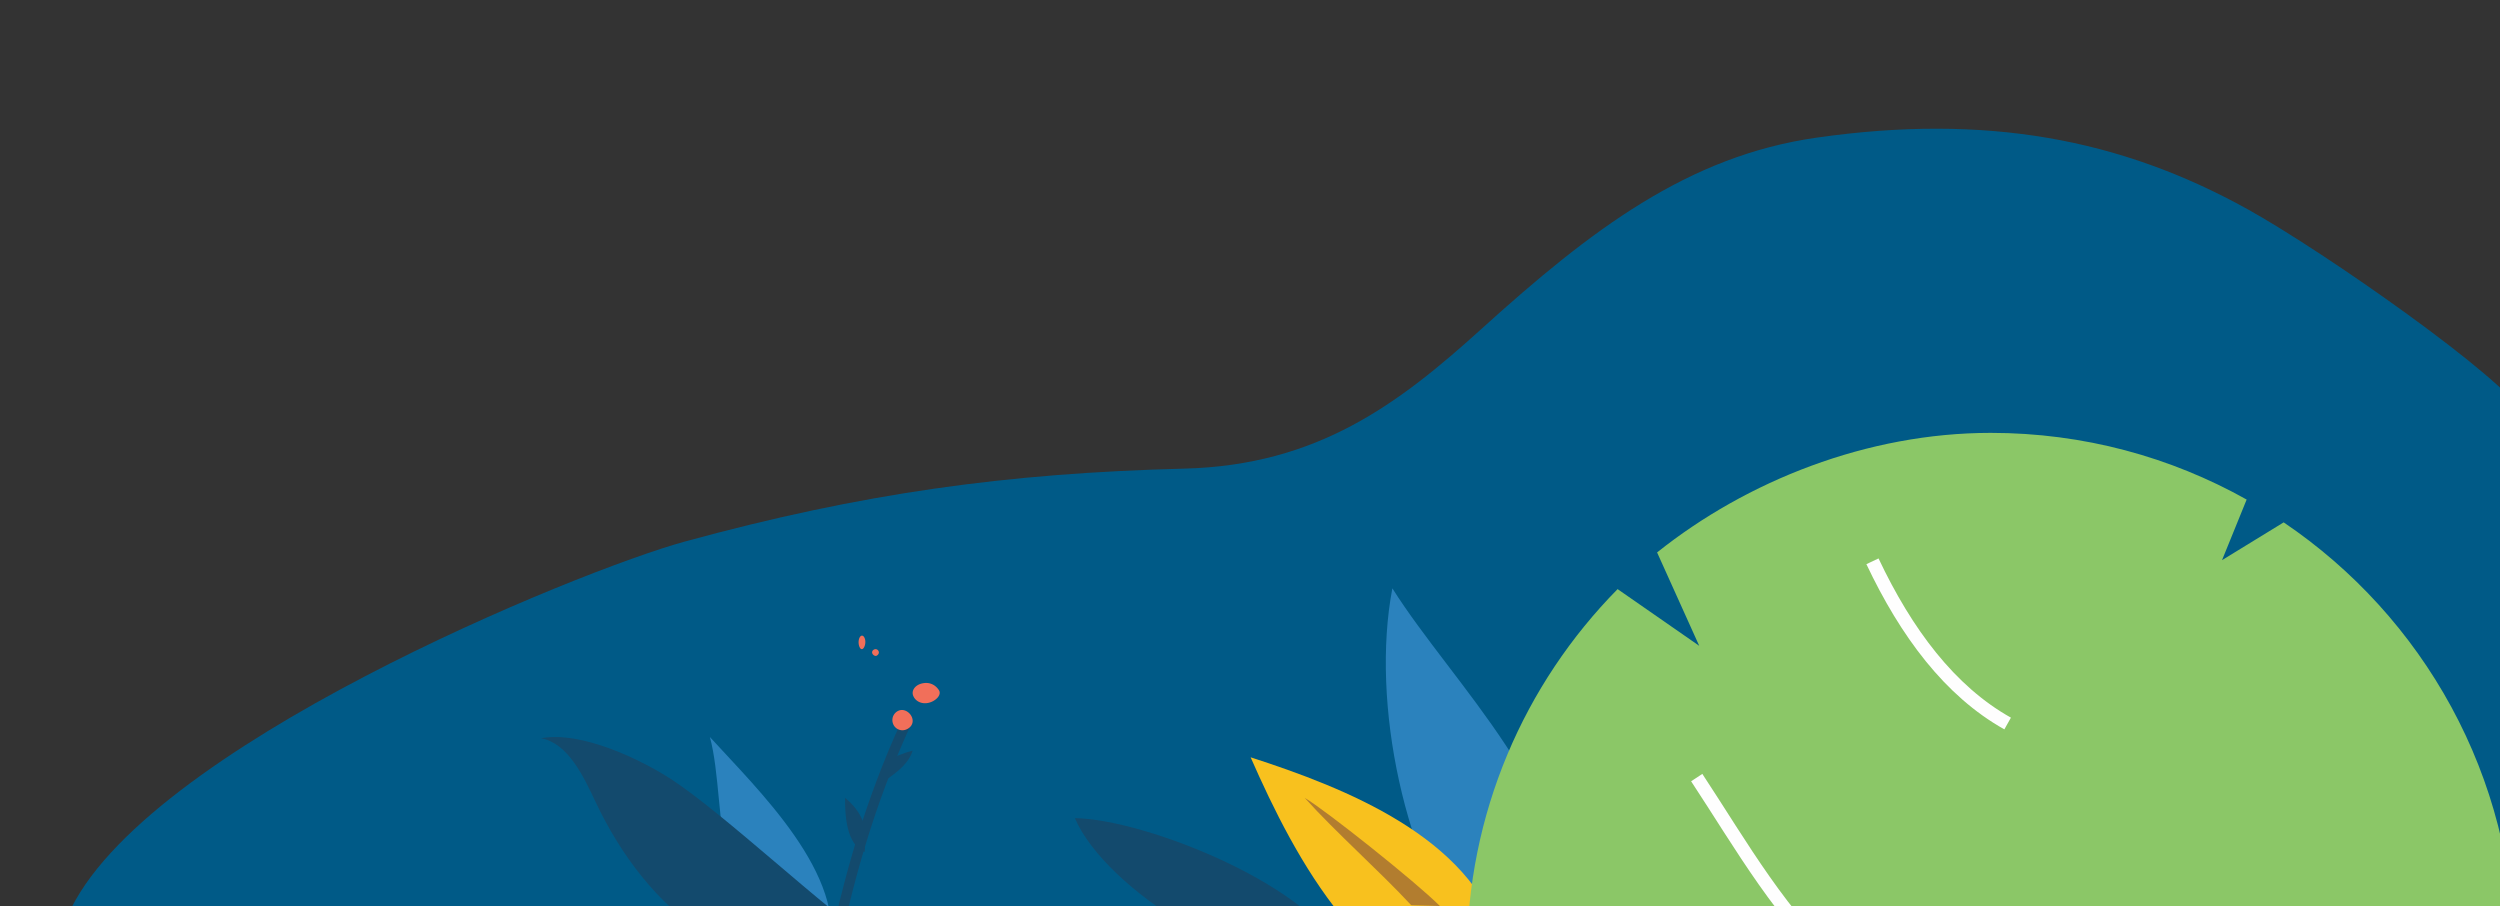 <svg xmlns="http://www.w3.org/2000/svg" width="369.87" height="134.042"><rect width="100%" height="100%" fill="#333333" stroke="none"/><path fill="#134A6D" d="M93.927 147.033c-7.139-21.519 29.775-67.853 55.1-58.844-4.501 20.779-33.426 51.647-52.421 62.853"/><path fill="#005A87" d="M373.385 61.3c-2.658-5.241-29.502-24.041-40.835-30.334-18.875-10.481-38.835-14.169-63.79-10.601-19.038 2.722-33.37 13.63-49.549 28.269-12.297 11.128-24.269 20.192-43.988 20.697-26.273.672-47.736 3.634-73.928 10.796-15.423 4.218-80.492 30.597-91.268 55.333 16.204 3.548 371.326 3.721 373 8.582"/><path fill="#2B82BD" d="M231.961 137.338c1.307-19.157-17.094-36.198-25.964-50.296-3.261 17.08 1.949 40.956 11.917 54"/><path fill="#F8C11E" d="M222.027 138.95c-4.586-15.132-22.927-22.355-37-26.908 6.626 15.083 17.268 35.302 35.98 37"/><path fill="#8BC767" d="M337.865 77.283l-9.121 5.59 3.642-8.964c-11.197-6.281-24.108-9.867-37.859-9.867-18.277 0-36.114 7.108-49.364 17.69l6.233 13.815-12.076-8.39c-13.785 13.991-22.293 33.193-22.293 54.385 0 42.801 34.698 77.5 77.5 77.5s77.5-34.699 77.5-77.5c0-26.748-13.55-50.331-34.162-64.259z"/><path fill="none" stroke="#FEFEFE" stroke-width="1.987" stroke-miterlimit="10" d="M277.027 83.042c4.999 10.56 11.428 19.201 20 24m-46 8c6.667 10.116 12.666 20.907 22 29"/><path fill="#B27D2F" d="M208.788 133.924c-4.763-5.13-11.098-10.713-15.761-15.882 2.971 1.721 16.462 12.447 20 16"/><path fill="#134A6D" d="M199.027 142.132c-3.813-10.7-29.429-20.936-40-21.09 4.601 10.719 26.291 23.932 36.941 21.764"/><path fill="none" stroke="#134A6D" stroke-width="1.49" stroke-miterlimit="10" d="M134.027 107.042c-5.371 11.709-8.544 23.088-11 35"/><path fill="#134A6D" d="M127.981 123.986c.333-2.232-1.194-4.557-2.951-5.944-.033 2.414.155 6.907 2.906 8m3.947-13.899c.723-.228 2.081-.839 3.144-1.101-.632 2.22-3.197 3.881-5 5"/><path fill="#F16F5A" d="M135.112 102.949c-.317-.781.277-1.605 1.325-1.841 1.046-.235 1.926.173 2.465.988.474.712-.48 1.65-1.527 1.886-1.048.237-1.947-.252-2.263-1.033zm-3.022 4.022a1.513 1.513 0 0 1 .989-1.876c.782-.239 1.653.365 1.888 1.161.236.796-.252 1.482-1.034 1.721a1.474 1.474 0 0 1-1.843-1.006zm-2.747-10.889a.489.489 0 0 1 .644.262c.106.252-.005.486-.26.65-.221.144-.557-.058-.664-.311-.106-.251.03-.494.28-.601zm-2.01-1.961c.256-.213.551.019.66.519.109.499-.059 1.115-.314 1.33-.256.211-.502-.062-.612-.559-.108-.5.01-1.077.266-1.29z"/><path fill="#2B82BD" d="M122.638 141.042c2.84-11.517-10.561-24.248-17.611-32 2.789 10.194-.724 31.579 16.572 31.489"/><path fill="#134A6D" d="M129.027 139.046c-6.562-4.153-21.902-18.685-29.768-23.79-4.212-2.733-13.135-7.17-19.232-6.031 4.023.694 6.347 5.723 8.115 9.475 7.203 15.279 22.148 29.776 40.885 20.346z"/></svg>
